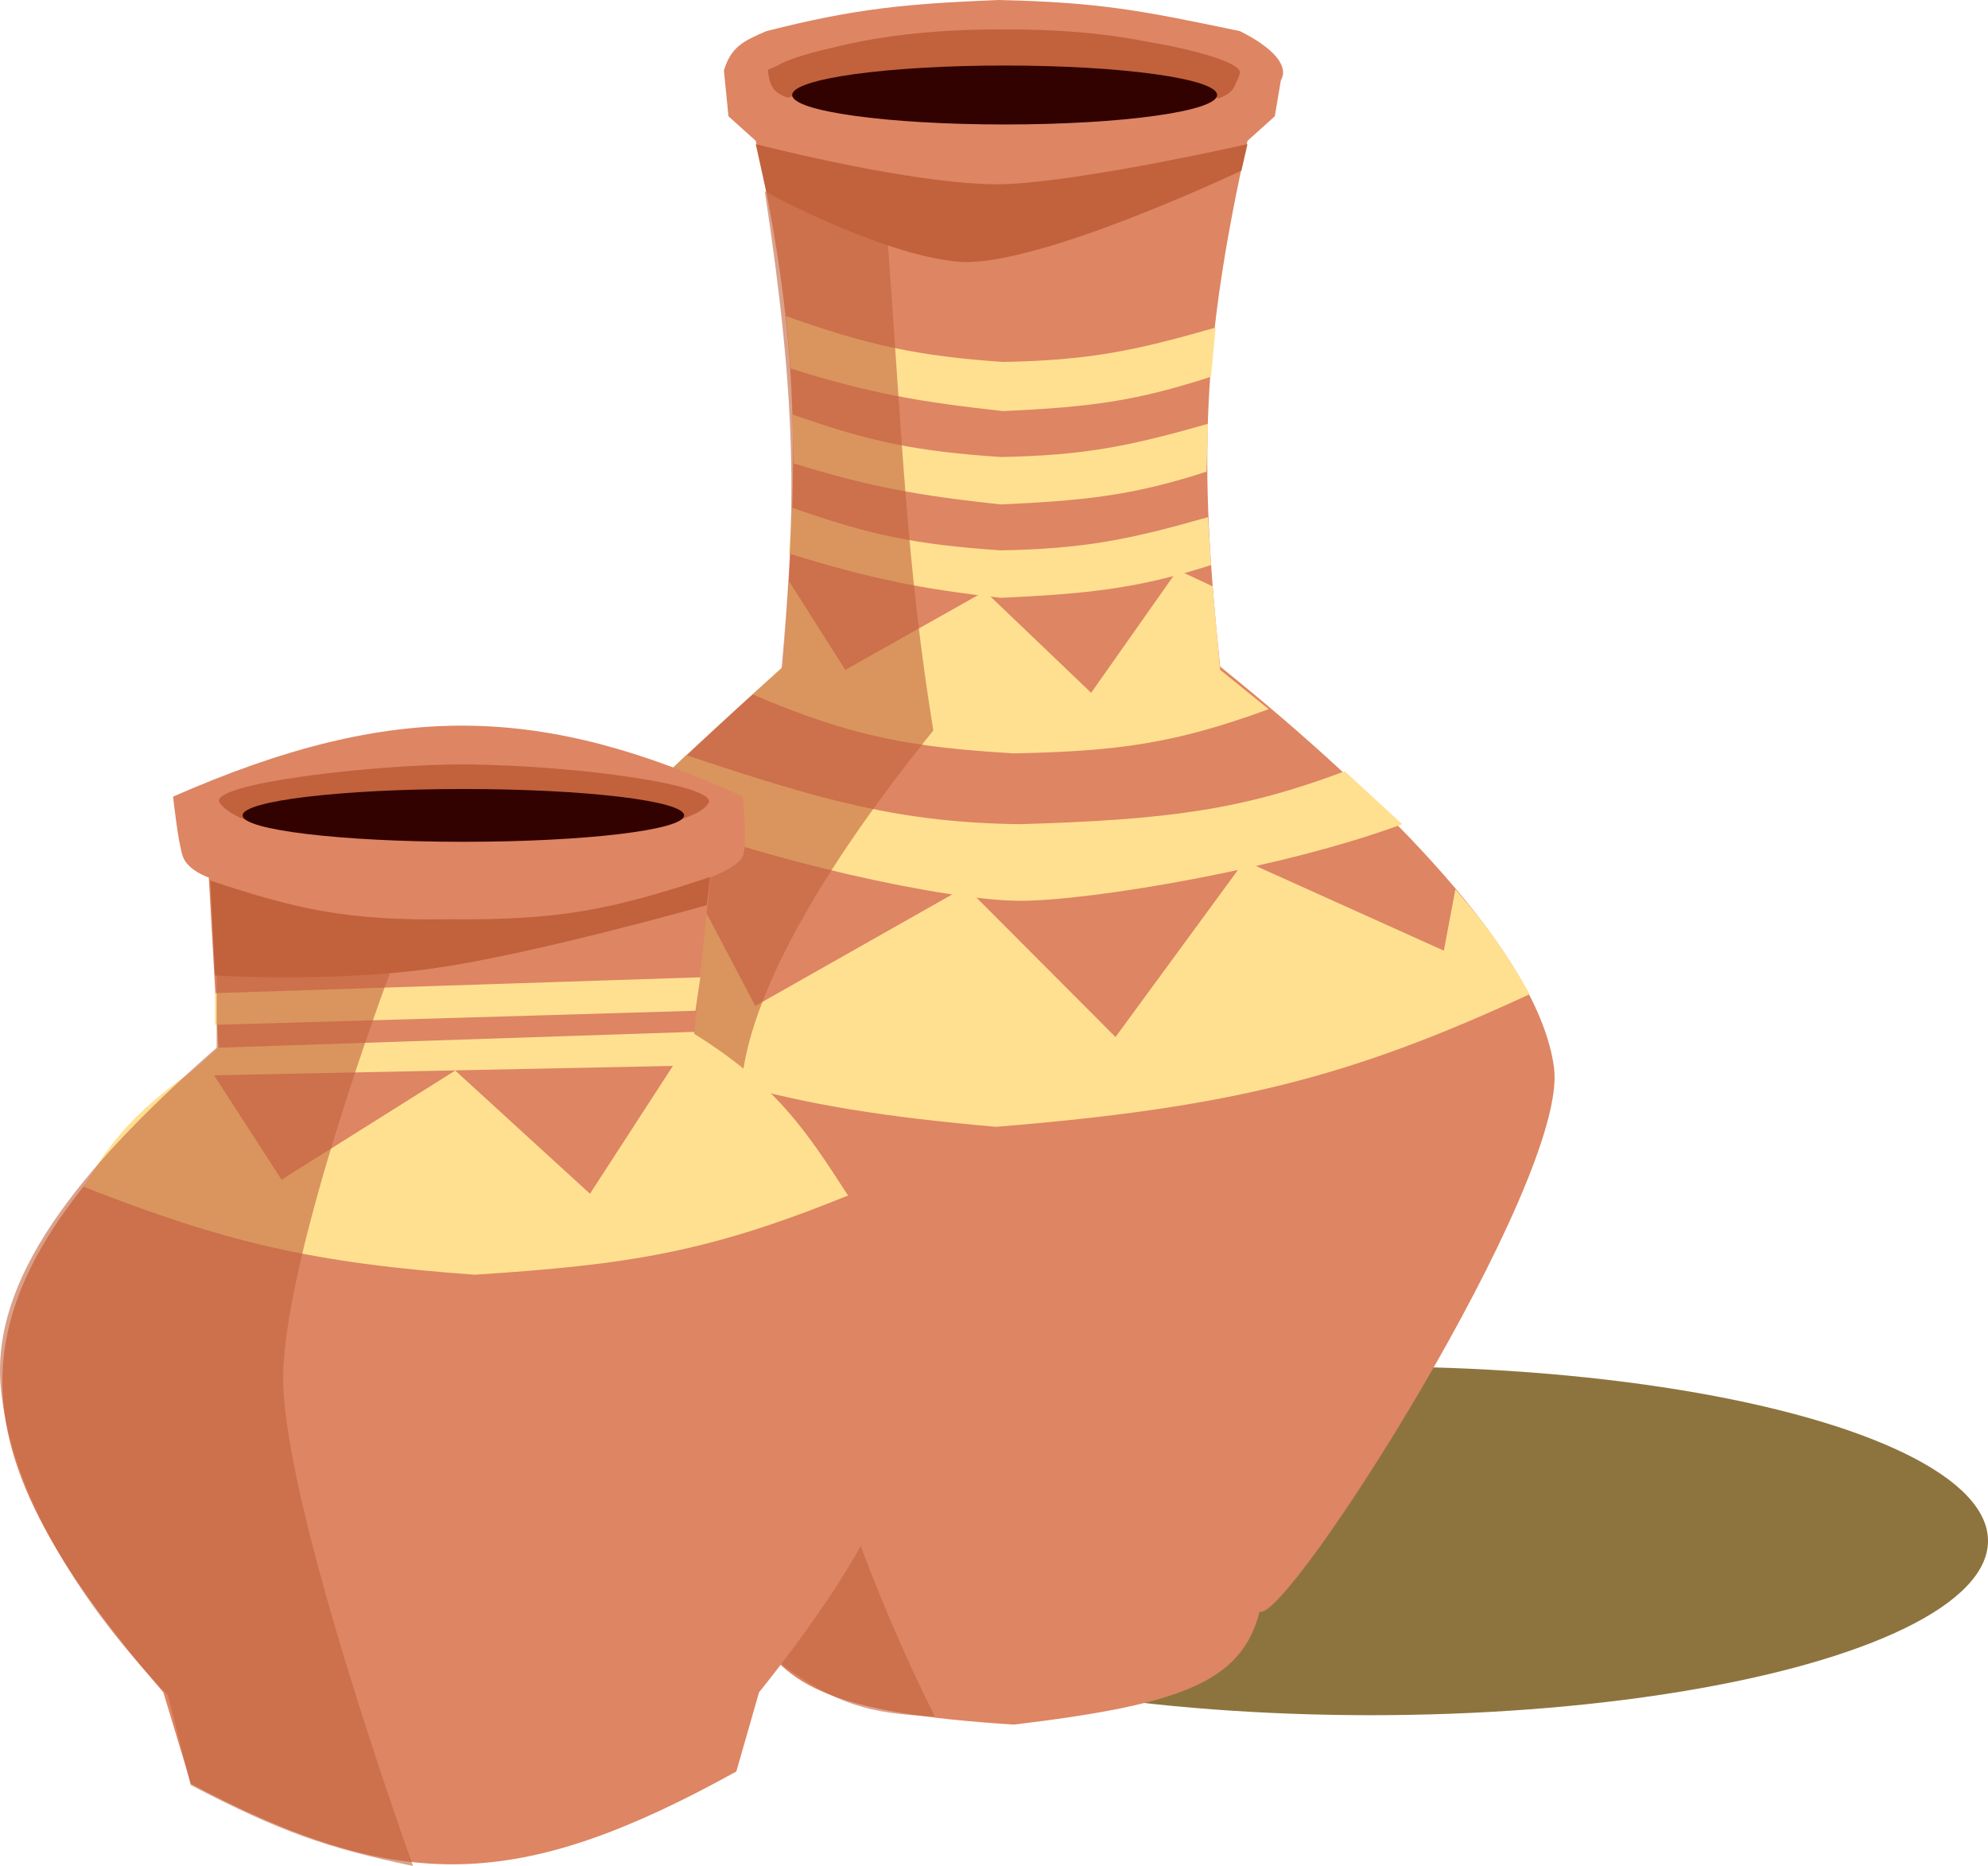 <svg width="211" height="198" viewBox="0 0 211 198" fill="none" xmlns="http://www.w3.org/2000/svg">
<ellipse cx="145.5" cy="163.5" rx="65.5" ry="18.5" fill="#8D743E"/>
<path d="M129.505 70.732C127.208 48.934 127.56 36.718 132.404 14.946L135.303 12.339L135.948 8.516C136.856 6.975 135.059 5.025 131.599 3.302C121.166 1.121 116.849 0.252 105.988 0C96.29 0.396 90.873 0.875 81.344 3.302C78.903 4.344 77.591 4.977 76.833 7.473L77.317 12.339L80.216 14.946C85.074 37.13 84.681 49.234 83.115 70.732C56.917 94.523 47.886 104.613 48.001 113.311C55.531 137.769 62.62 150.301 79.249 171.009C82.369 179.071 88.48 181.754 107.599 183C125.255 180.879 131.779 178.532 133.693 171.009C136.583 172.289 166.502 125.307 164.941 113.311C163.38 101.314 147.119 84.912 129.505 70.732Z" fill="#DE8563"/>
<path fill-rule="evenodd" clip-rule="evenodd" d="M83.597 10.363C82.19 9.852 81.668 9.275 81.503 7.408C81.822 7.265 82.145 7.125 82.471 6.989C83.442 6.392 85.463 5.717 88.205 5.1C94.039 3.606 100.491 3.08 106.596 3.132C111.643 3.089 116.93 3.452 121.899 4.45C127.918 5.471 131.852 6.857 131.598 7.756C131.475 8.19 131.348 8.487 131.223 8.69C130.939 9.633 130.388 10.048 129.363 10.427C120.089 7.826 112.951 6.482 105.979 6.39C99.324 6.613 92.418 7.935 83.597 10.363Z" fill="#C1623C"/>
<rect x="97.289" y="5.561" width="18.04" height="2.781" fill="#C1623C"/>
<path d="M107.353 19.512C116.184 18.984 132.403 15.293 132.403 15.293L131.761 18.105C131.761 18.105 109.922 28.475 101.732 27.772C93.543 27.069 81.339 20.39 81.339 20.39L80.215 15.293C80.215 15.293 98.521 20.039 107.353 19.512Z" fill="#C1623C"/>
<ellipse cx="106.631" cy="10.08" rx="22.55" ry="3.128" fill="#320200"/>
<path d="M106.47 38.407C97.351 37.781 92.061 36.613 83.436 33.541L83.92 39.102C92.483 41.791 97.805 42.667 106.47 43.621C115.484 43.201 120.407 42.63 128.537 39.971L129.021 34.758C120.496 37.211 115.621 38.235 106.47 38.407Z" fill="#FFE091"/>
<path d="M106.222 48.493C97.329 47.889 92.491 46.935 84.081 43.969L84.23 49.164C92.581 51.76 97.771 52.606 106.222 53.527C115.014 53.121 120.124 52.618 128.054 50.051L128.215 44.969C119.901 47.338 115.147 48.327 106.222 48.493Z" fill="#FFE091"/>
<path d="M106.222 58.399C97.329 57.795 92.491 56.841 84.08 53.875L83.758 58.741C92.11 61.336 97.771 62.512 106.222 63.433C115.013 63.027 120.607 62.524 128.537 59.957L128.215 54.876C119.901 57.244 115.147 58.233 106.222 58.399Z" fill="#FFE091"/>
<path d="M83.114 70.732L83.758 61.695L89.718 71.08L104.537 62.738L115.812 73.513L124.993 60.478L128.698 62.216L129.503 71.08L134.658 75.251C124.705 78.892 118.71 79.715 107.597 79.943C96.871 79.286 90.544 78.265 79.893 73.686L83.114 70.732Z" fill="#FFE091"/>
<path d="M67.007 85.711L72.805 80.117C87.457 85.019 95.694 87.298 108.279 87.453C124.062 86.986 131.839 85.93 142.732 81.839L148.833 87.453C136.123 92.162 115.812 95.584 108.279 95.584C100.745 95.584 81.138 91.435 67.007 85.711Z" fill="#FFE091"/>
<path d="M51.383 103.405C56.128 96.642 59.5 92.795 66.97 85.852H69.169L80.165 106.741L102.495 94.097L118.396 110.039L132.099 91.349L153.244 100.877L154.47 94.368C158.08 98.549 159.761 100.998 162.363 105.49C143.334 114.3 130.706 117.539 105.709 119.567C82.674 117.551 71.051 114.264 51.383 103.405Z" fill="#FFE091"/>
<path d="M82.953 70.906C84.539 53.53 84.588 42.912 81.181 20.333L94.228 25.721C95.74 46.382 96.235 60.188 99.061 77.51C85.013 94.914 80.054 106.359 78.926 113.31C77.799 120.262 86.06 156.069 99.222 182.131C92.163 181.88 88.626 180.727 83.114 176.744C66.311 156.404 58.345 142.949 48.161 113.31C49.389 103.339 57.612 93.603 82.953 70.906Z" fill="#C1623C" fill-opacity="0.6"/>
<path d="M23.195 111.418L22.161 93.119C22.161 93.119 19.922 92.372 19.405 90.878C18.888 89.384 18.371 84.529 18.371 84.529C41.891 74.201 57.576 74.784 78.84 84.529C78.84 84.529 79.356 89.758 78.84 90.878C78.323 91.998 75.394 93.119 75.394 93.119L73.671 109.738C103.314 135.304 103.69 150.669 80.562 179.574L78.15 187.977C55.177 200.67 42.48 201.076 20.266 189.284L17.337 179.574C-6.097 152.362 -6.604 137.399 23.195 111.418Z" fill="#DE8563"/>
<path d="M29.712 88.017C29.712 88.017 24.888 87.27 23.338 85.216C21.788 83.162 39.834 81.085 49.352 81.109C61.694 81.233 76.226 83.349 75.193 85.216C74.159 87.083 67.613 88.017 67.613 88.017C54.166 85.495 44.336 85.122 29.712 88.017Z" fill="#C1623C"/>
<ellipse cx="49.179" cy="86.523" rx="23.429" ry="2.801" fill="#320200"/>
<path d="M22.821 108.744V105.383L74.331 103.702L73.814 107.25L48.662 107.997L22.821 108.744Z" fill="#FFE091"/>
<path d="M19.893 114.159L23.166 111.171L73.642 109.491L74.504 113.039L19.893 114.159Z" fill="#FFE091"/>
<path d="M47.629 97.54C59.072 97.659 64.656 96.632 75.365 93.059L75.02 96.046C75.02 96.046 56.587 101.275 45.906 102.768C35.225 104.262 22.821 103.515 22.821 103.515L22.304 93.432C31.499 96.498 36.898 97.709 47.629 97.54Z" fill="#C1623C"/>
<path d="M62.617 126.67L73.642 109.677C82.369 115.098 85.582 120.007 90.008 126.856C75.072 132.921 66.714 134.201 50.385 135.259C33.184 134.028 23.834 131.804 8.867 125.923C12.095 120.644 14.435 117.729 21.787 112.665L29.884 125.176L48.318 113.599L62.617 126.67Z" fill="#FFE091"/>
<path d="M22.993 103.142H41.427C41.427 103.142 30.401 132.458 30.056 145.716C29.712 158.974 43.839 198 43.839 198C34.91 196.139 29.759 194.39 20.237 189.411L17.825 179.887C8.926 170.7 1.114 158.6 0.081 147.21C-0.953 135.82 8.011 124.308 22.993 111.171V103.142Z" fill="#C1623C" fill-opacity="0.6"/>
</svg>
